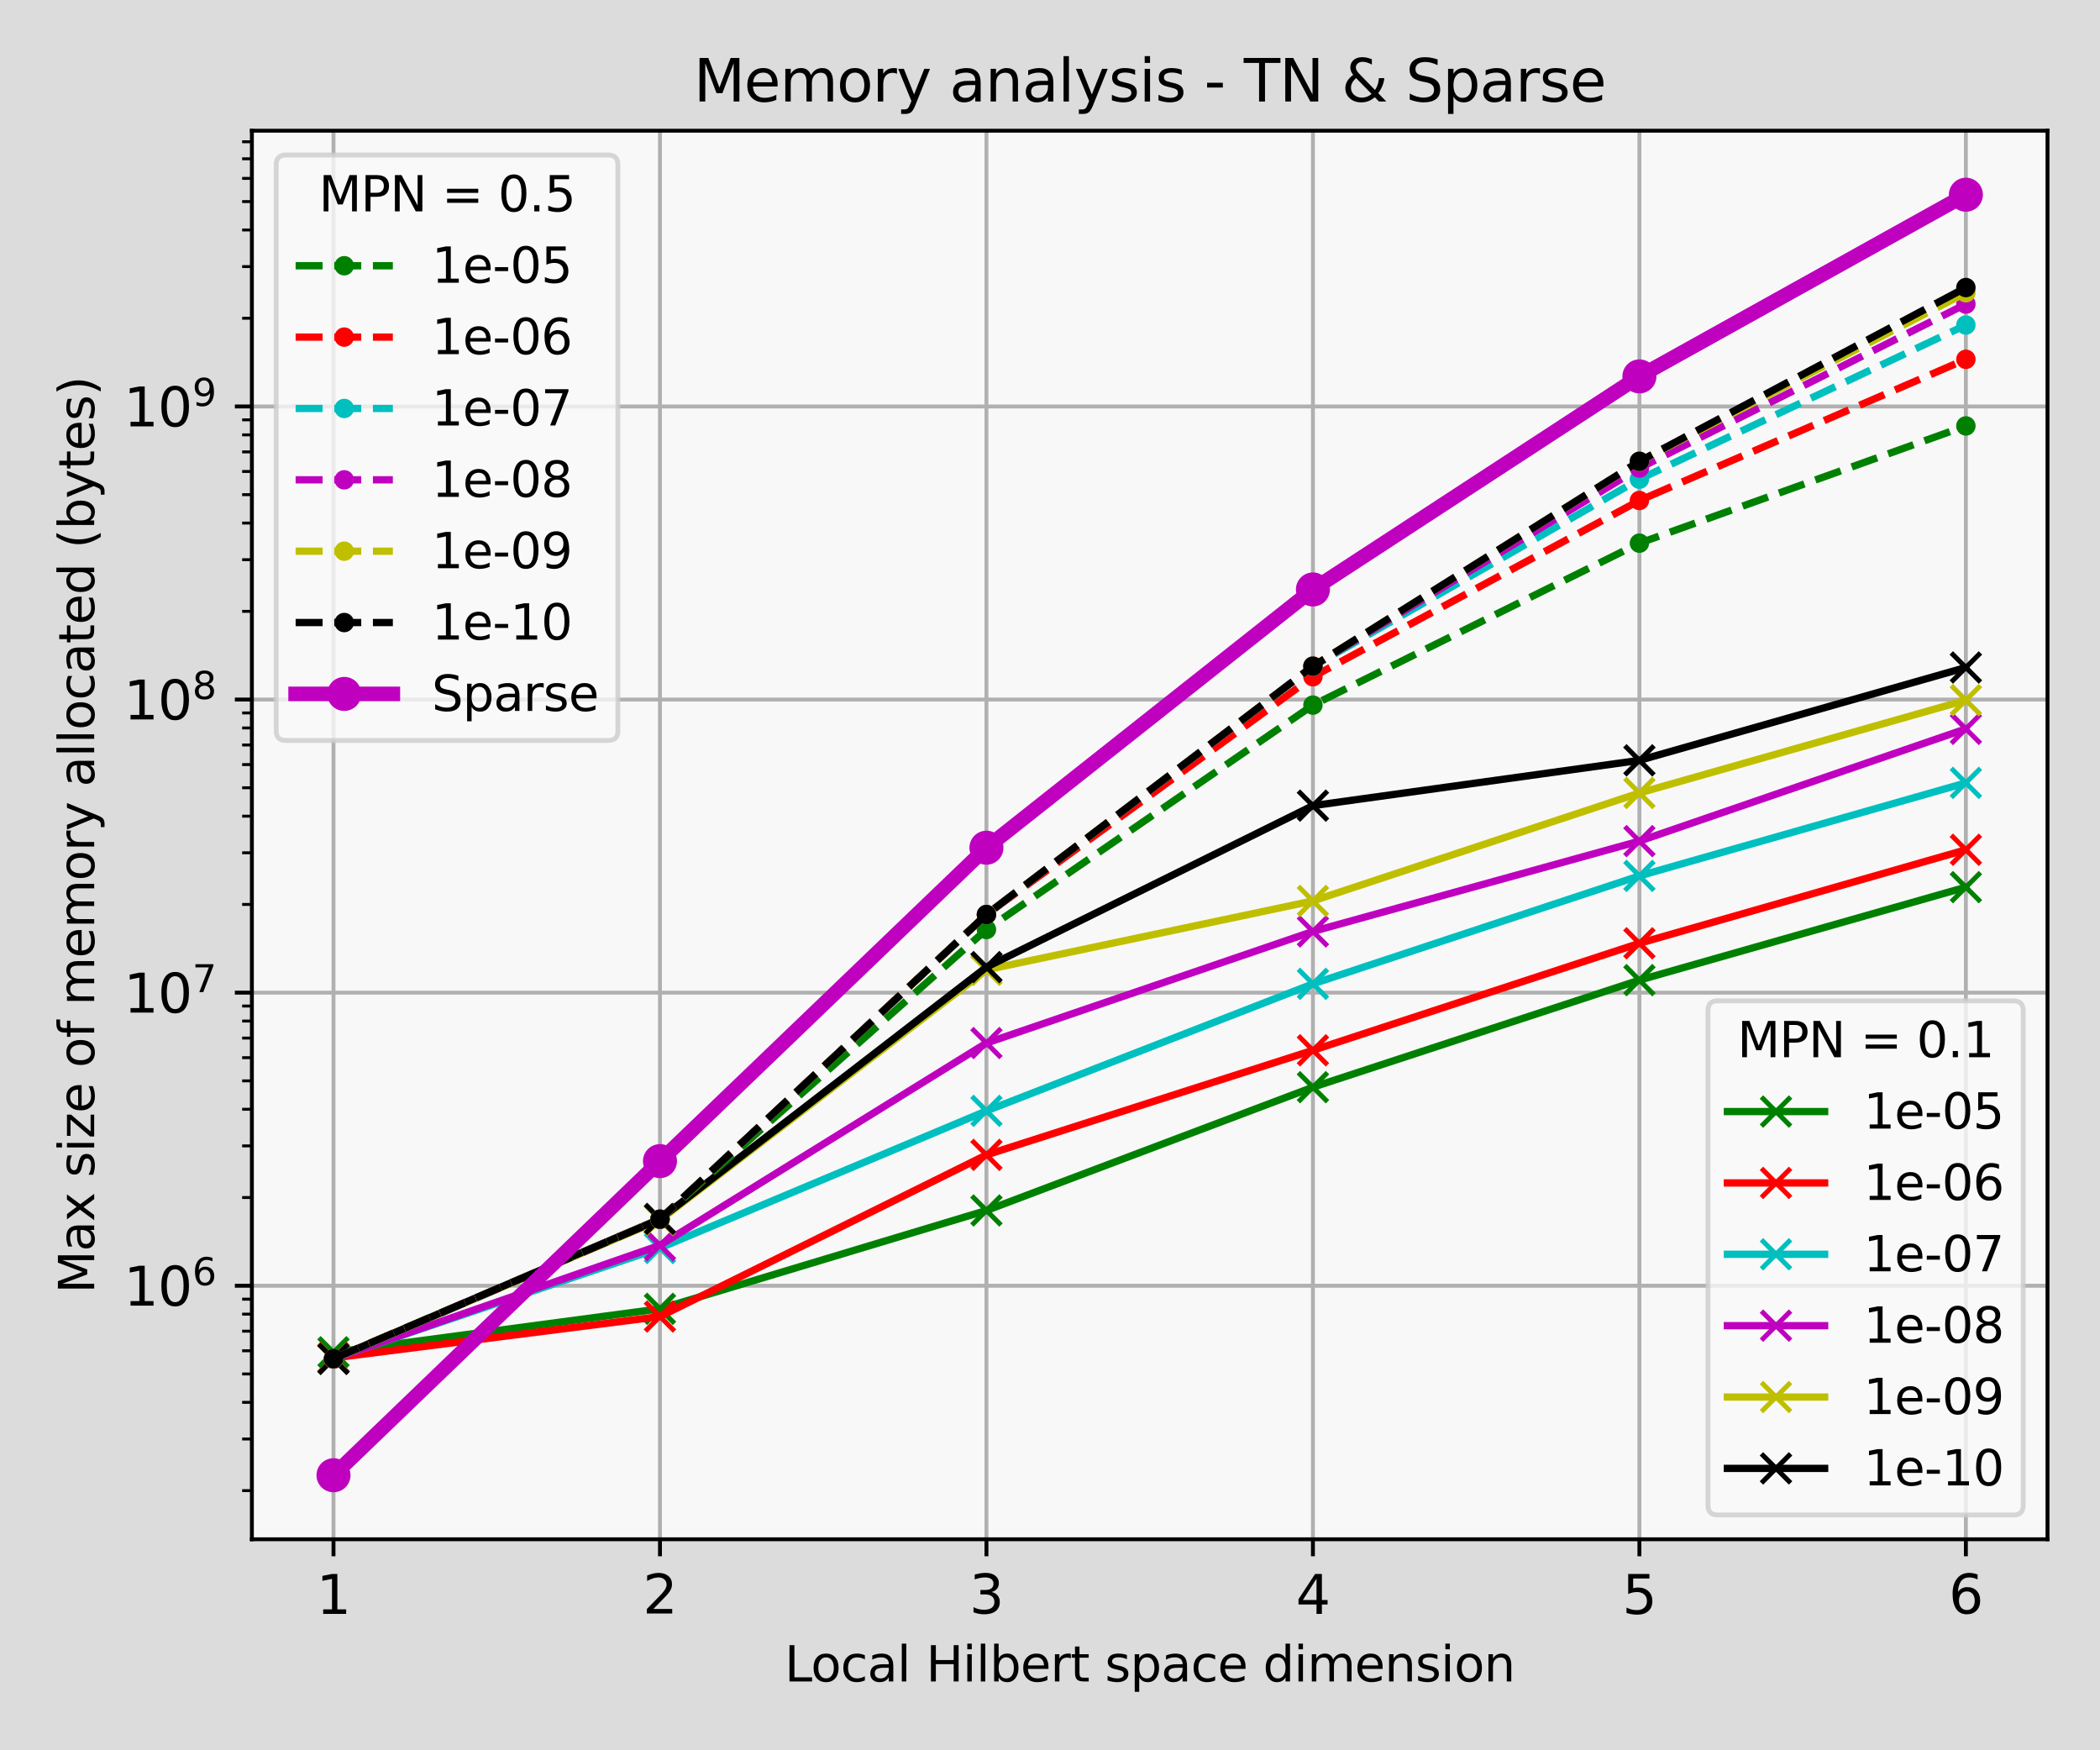 <?xml version="1.0" encoding="utf-8" standalone="no"?>
<!DOCTYPE svg PUBLIC "-//W3C//DTD SVG 1.1//EN"
  "http://www.w3.org/Graphics/SVG/1.1/DTD/svg11.dtd">
<svg xmlns:xlink="http://www.w3.org/1999/xlink" width="432pt" height="360pt" viewBox="0 0 432 360" xmlns="http://www.w3.org/2000/svg" version="1.1">
 <defs>
  <style type="text/css">*{stroke-linejoin: round; stroke-linecap: butt}</style>
 </defs>
 <g id="figure_1">
  <g id="patch_1">
   <path d="M 0 360 
L 432 360 
L 432 0 
L 0 0 
z
" style="fill: #dcdcdc"/>
  </g>
  <g id="axes_1">
   <g id="patch_2">
    <path d="M 51.815 316.6 
L 421.2 316.6 
L 421.2 26.88 
L 51.815 26.88 
z
" style="fill: #f8f8f8"/>
   </g>
   <g id="matplotlib.axis_1">
    <g id="xtick_1">
     <g id="line2d_1">
      <path d="M 68.605 316.6 
L 68.605 26.88 
" clip-path="url(#pe5142c5f0f)" style="fill: none; stroke: #b0b0b0; stroke-width: 0.8; stroke-linecap: square"/>
     </g>
     <g id="line2d_2">
      <defs>
       <path id="md04a759ec6" d="M 0 0 
L 0 3.5 
" style="stroke: #000000; stroke-width: 0.8"/>
      </defs>
      <g>
       <use xlink:href="#md04a759ec6" x="68.605" y="316.6" style="stroke: #000000; stroke-width: 0.8"/>
      </g>
     </g>
     <g id="text_1">
      <!-- $\mathdefault{1}$ -->
      <g transform="translate(65.085 331.958) scale(0.11 -0.11)">
       <defs>
        <path id="DejaVuSans-31" d="M 794 531 
L 1825 531 
L 1825 4091 
L 703 3866 
L 703 4441 
L 1819 4666 
L 2450 4666 
L 2450 531 
L 3481 531 
L 3481 0 
L 794 0 
L 794 531 
z
" transform="scale(0.016)"/>
       </defs>
       <use xlink:href="#DejaVuSans-31" transform="translate(0 0.094)"/>
      </g>
     </g>
    </g>
    <g id="xtick_2">
     <g id="line2d_3">
      <path d="M 135.766 316.6 
L 135.766 26.88 
" clip-path="url(#pe5142c5f0f)" style="fill: none; stroke: #b0b0b0; stroke-width: 0.8; stroke-linecap: square"/>
     </g>
     <g id="line2d_4">
      <g>
       <use xlink:href="#md04a759ec6" x="135.766" y="316.6" style="stroke: #000000; stroke-width: 0.8"/>
      </g>
     </g>
     <g id="text_2">
      <!-- $\mathdefault{2}$ -->
      <g transform="translate(132.246 331.958) scale(0.11 -0.11)">
       <defs>
        <path id="DejaVuSans-32" d="M 1228 531 
L 3431 531 
L 3431 0 
L 469 0 
L 469 531 
Q 828 903 1448 1529 
Q 2069 2156 2228 2338 
Q 2531 2678 2651 2914 
Q 2772 3150 2772 3378 
Q 2772 3750 2511 3984 
Q 2250 4219 1831 4219 
Q 1534 4219 1204 4116 
Q 875 4013 500 3803 
L 500 4441 
Q 881 4594 1212 4672 
Q 1544 4750 1819 4750 
Q 2544 4750 2975 4387 
Q 3406 4025 3406 3419 
Q 3406 3131 3298 2873 
Q 3191 2616 2906 2266 
Q 2828 2175 2409 1742 
Q 1991 1309 1228 531 
z
" transform="scale(0.016)"/>
       </defs>
       <use xlink:href="#DejaVuSans-32" transform="translate(0 0.781)"/>
      </g>
     </g>
    </g>
    <g id="xtick_3">
     <g id="line2d_5">
      <path d="M 202.927 316.6 
L 202.927 26.88 
" clip-path="url(#pe5142c5f0f)" style="fill: none; stroke: #b0b0b0; stroke-width: 0.8; stroke-linecap: square"/>
     </g>
     <g id="line2d_6">
      <g>
       <use xlink:href="#md04a759ec6" x="202.927" y="316.6" style="stroke: #000000; stroke-width: 0.8"/>
      </g>
     </g>
     <g id="text_3">
      <!-- $\mathdefault{3}$ -->
      <g transform="translate(199.407 331.958) scale(0.11 -0.11)">
       <defs>
        <path id="DejaVuSans-33" d="M 2597 2516 
Q 3050 2419 3304 2112 
Q 3559 1806 3559 1356 
Q 3559 666 3084 287 
Q 2609 -91 1734 -91 
Q 1441 -91 1130 -33 
Q 819 25 488 141 
L 488 750 
Q 750 597 1062 519 
Q 1375 441 1716 441 
Q 2309 441 2620 675 
Q 2931 909 2931 1356 
Q 2931 1769 2642 2001 
Q 2353 2234 1838 2234 
L 1294 2234 
L 1294 2753 
L 1863 2753 
Q 2328 2753 2575 2939 
Q 2822 3125 2822 3475 
Q 2822 3834 2567 4026 
Q 2313 4219 1838 4219 
Q 1578 4219 1281 4162 
Q 984 4106 628 3988 
L 628 4550 
Q 988 4650 1302 4700 
Q 1616 4750 1894 4750 
Q 2613 4750 3031 4423 
Q 3450 4097 3450 3541 
Q 3450 3153 3228 2886 
Q 3006 2619 2597 2516 
z
" transform="scale(0.016)"/>
       </defs>
       <use xlink:href="#DejaVuSans-33" transform="translate(0 0.781)"/>
      </g>
     </g>
    </g>
    <g id="xtick_4">
     <g id="line2d_7">
      <path d="M 270.088 316.6 
L 270.088 26.88 
" clip-path="url(#pe5142c5f0f)" style="fill: none; stroke: #b0b0b0; stroke-width: 0.8; stroke-linecap: square"/>
     </g>
     <g id="line2d_8">
      <g>
       <use xlink:href="#md04a759ec6" x="270.088" y="316.6" style="stroke: #000000; stroke-width: 0.8"/>
      </g>
     </g>
     <g id="text_4">
      <!-- $\mathdefault{4}$ -->
      <g transform="translate(266.568 331.958) scale(0.11 -0.11)">
       <defs>
        <path id="DejaVuSans-34" d="M 2419 4116 
L 825 1625 
L 2419 1625 
L 2419 4116 
z
M 2253 4666 
L 3047 4666 
L 3047 1625 
L 3713 1625 
L 3713 1100 
L 3047 1100 
L 3047 0 
L 2419 0 
L 2419 1100 
L 313 1100 
L 313 1709 
L 2253 4666 
z
" transform="scale(0.016)"/>
       </defs>
       <use xlink:href="#DejaVuSans-34" transform="translate(0 0.094)"/>
      </g>
     </g>
    </g>
    <g id="xtick_5">
     <g id="line2d_9">
      <path d="M 337.249 316.6 
L 337.249 26.88 
" clip-path="url(#pe5142c5f0f)" style="fill: none; stroke: #b0b0b0; stroke-width: 0.8; stroke-linecap: square"/>
     </g>
     <g id="line2d_10">
      <g>
       <use xlink:href="#md04a759ec6" x="337.249" y="316.6" style="stroke: #000000; stroke-width: 0.8"/>
      </g>
     </g>
     <g id="text_5">
      <!-- $\mathdefault{5}$ -->
      <g transform="translate(333.729 331.958) scale(0.11 -0.11)">
       <defs>
        <path id="DejaVuSans-35" d="M 691 4666 
L 3169 4666 
L 3169 4134 
L 1269 4134 
L 1269 2991 
Q 1406 3038 1543 3061 
Q 1681 3084 1819 3084 
Q 2600 3084 3056 2656 
Q 3513 2228 3513 1497 
Q 3513 744 3044 326 
Q 2575 -91 1722 -91 
Q 1428 -91 1123 -41 
Q 819 9 494 109 
L 494 744 
Q 775 591 1075 516 
Q 1375 441 1709 441 
Q 2250 441 2565 725 
Q 2881 1009 2881 1497 
Q 2881 1984 2565 2268 
Q 2250 2553 1709 2553 
Q 1456 2553 1204 2497 
Q 953 2441 691 2322 
L 691 4666 
z
" transform="scale(0.016)"/>
       </defs>
       <use xlink:href="#DejaVuSans-35" transform="translate(0 0.094)"/>
      </g>
     </g>
    </g>
    <g id="xtick_6">
     <g id="line2d_11">
      <path d="M 404.41 316.6 
L 404.41 26.88 
" clip-path="url(#pe5142c5f0f)" style="fill: none; stroke: #b0b0b0; stroke-width: 0.8; stroke-linecap: square"/>
     </g>
     <g id="line2d_12">
      <g>
       <use xlink:href="#md04a759ec6" x="404.41" y="316.6" style="stroke: #000000; stroke-width: 0.8"/>
      </g>
     </g>
     <g id="text_6">
      <!-- $\mathdefault{6}$ -->
      <g transform="translate(400.89 331.958) scale(0.11 -0.11)">
       <defs>
        <path id="DejaVuSans-36" d="M 2113 2584 
Q 1688 2584 1439 2293 
Q 1191 2003 1191 1497 
Q 1191 994 1439 701 
Q 1688 409 2113 409 
Q 2538 409 2786 701 
Q 3034 994 3034 1497 
Q 3034 2003 2786 2293 
Q 2538 2584 2113 2584 
z
M 3366 4563 
L 3366 3988 
Q 3128 4100 2886 4159 
Q 2644 4219 2406 4219 
Q 1781 4219 1451 3797 
Q 1122 3375 1075 2522 
Q 1259 2794 1537 2939 
Q 1816 3084 2150 3084 
Q 2853 3084 3261 2657 
Q 3669 2231 3669 1497 
Q 3669 778 3244 343 
Q 2819 -91 2113 -91 
Q 1303 -91 875 529 
Q 447 1150 447 2328 
Q 447 3434 972 4092 
Q 1497 4750 2381 4750 
Q 2619 4750 2861 4703 
Q 3103 4656 3366 4563 
z
" transform="scale(0.016)"/>
       </defs>
       <use xlink:href="#DejaVuSans-36" transform="translate(0 0.781)"/>
      </g>
     </g>
    </g>
    <g id="text_7">
     <!-- Local Hilbert space dimension -->
     <g transform="translate(161.406 345.844) scale(0.1 -0.1)">
      <defs>
       <path id="DejaVuSans-4c" d="M 628 4666 
L 1259 4666 
L 1259 531 
L 3531 531 
L 3531 0 
L 628 0 
L 628 4666 
z
" transform="scale(0.016)"/>
       <path id="DejaVuSans-6f" d="M 1959 3097 
Q 1497 3097 1228 2736 
Q 959 2375 959 1747 
Q 959 1119 1226 758 
Q 1494 397 1959 397 
Q 2419 397 2687 759 
Q 2956 1122 2956 1747 
Q 2956 2369 2687 2733 
Q 2419 3097 1959 3097 
z
M 1959 3584 
Q 2709 3584 3137 3096 
Q 3566 2609 3566 1747 
Q 3566 888 3137 398 
Q 2709 -91 1959 -91 
Q 1206 -91 779 398 
Q 353 888 353 1747 
Q 353 2609 779 3096 
Q 1206 3584 1959 3584 
z
" transform="scale(0.016)"/>
       <path id="DejaVuSans-63" d="M 3122 3366 
L 3122 2828 
Q 2878 2963 2633 3030 
Q 2388 3097 2138 3097 
Q 1578 3097 1268 2742 
Q 959 2388 959 1747 
Q 959 1106 1268 751 
Q 1578 397 2138 397 
Q 2388 397 2633 464 
Q 2878 531 3122 666 
L 3122 134 
Q 2881 22 2623 -34 
Q 2366 -91 2075 -91 
Q 1284 -91 818 406 
Q 353 903 353 1747 
Q 353 2603 823 3093 
Q 1294 3584 2113 3584 
Q 2378 3584 2631 3529 
Q 2884 3475 3122 3366 
z
" transform="scale(0.016)"/>
       <path id="DejaVuSans-61" d="M 2194 1759 
Q 1497 1759 1228 1600 
Q 959 1441 959 1056 
Q 959 750 1161 570 
Q 1363 391 1709 391 
Q 2188 391 2477 730 
Q 2766 1069 2766 1631 
L 2766 1759 
L 2194 1759 
z
M 3341 1997 
L 3341 0 
L 2766 0 
L 2766 531 
Q 2569 213 2275 61 
Q 1981 -91 1556 -91 
Q 1019 -91 701 211 
Q 384 513 384 1019 
Q 384 1609 779 1909 
Q 1175 2209 1959 2209 
L 2766 2209 
L 2766 2266 
Q 2766 2663 2505 2880 
Q 2244 3097 1772 3097 
Q 1472 3097 1187 3025 
Q 903 2953 641 2809 
L 641 3341 
Q 956 3463 1253 3523 
Q 1550 3584 1831 3584 
Q 2591 3584 2966 3190 
Q 3341 2797 3341 1997 
z
" transform="scale(0.016)"/>
       <path id="DejaVuSans-6c" d="M 603 4863 
L 1178 4863 
L 1178 0 
L 603 0 
L 603 4863 
z
" transform="scale(0.016)"/>
       <path id="DejaVuSans-20" transform="scale(0.016)"/>
       <path id="DejaVuSans-48" d="M 628 4666 
L 1259 4666 
L 1259 2753 
L 3553 2753 
L 3553 4666 
L 4184 4666 
L 4184 0 
L 3553 0 
L 3553 2222 
L 1259 2222 
L 1259 0 
L 628 0 
L 628 4666 
z
" transform="scale(0.016)"/>
       <path id="DejaVuSans-69" d="M 603 3500 
L 1178 3500 
L 1178 0 
L 603 0 
L 603 3500 
z
M 603 4863 
L 1178 4863 
L 1178 4134 
L 603 4134 
L 603 4863 
z
" transform="scale(0.016)"/>
       <path id="DejaVuSans-62" d="M 3116 1747 
Q 3116 2381 2855 2742 
Q 2594 3103 2138 3103 
Q 1681 3103 1420 2742 
Q 1159 2381 1159 1747 
Q 1159 1113 1420 752 
Q 1681 391 2138 391 
Q 2594 391 2855 752 
Q 3116 1113 3116 1747 
z
M 1159 2969 
Q 1341 3281 1617 3432 
Q 1894 3584 2278 3584 
Q 2916 3584 3314 3078 
Q 3713 2572 3713 1747 
Q 3713 922 3314 415 
Q 2916 -91 2278 -91 
Q 1894 -91 1617 61 
Q 1341 213 1159 525 
L 1159 0 
L 581 0 
L 581 4863 
L 1159 4863 
L 1159 2969 
z
" transform="scale(0.016)"/>
       <path id="DejaVuSans-65" d="M 3597 1894 
L 3597 1613 
L 953 1613 
Q 991 1019 1311 708 
Q 1631 397 2203 397 
Q 2534 397 2845 478 
Q 3156 559 3463 722 
L 3463 178 
Q 3153 47 2828 -22 
Q 2503 -91 2169 -91 
Q 1331 -91 842 396 
Q 353 884 353 1716 
Q 353 2575 817 3079 
Q 1281 3584 2069 3584 
Q 2775 3584 3186 3129 
Q 3597 2675 3597 1894 
z
M 3022 2063 
Q 3016 2534 2758 2815 
Q 2500 3097 2075 3097 
Q 1594 3097 1305 2825 
Q 1016 2553 972 2059 
L 3022 2063 
z
" transform="scale(0.016)"/>
       <path id="DejaVuSans-72" d="M 2631 2963 
Q 2534 3019 2420 3045 
Q 2306 3072 2169 3072 
Q 1681 3072 1420 2755 
Q 1159 2438 1159 1844 
L 1159 0 
L 581 0 
L 581 3500 
L 1159 3500 
L 1159 2956 
Q 1341 3275 1631 3429 
Q 1922 3584 2338 3584 
Q 2397 3584 2469 3576 
Q 2541 3569 2628 3553 
L 2631 2963 
z
" transform="scale(0.016)"/>
       <path id="DejaVuSans-74" d="M 1172 4494 
L 1172 3500 
L 2356 3500 
L 2356 3053 
L 1172 3053 
L 1172 1153 
Q 1172 725 1289 603 
Q 1406 481 1766 481 
L 2356 481 
L 2356 0 
L 1766 0 
Q 1100 0 847 248 
Q 594 497 594 1153 
L 594 3053 
L 172 3053 
L 172 3500 
L 594 3500 
L 594 4494 
L 1172 4494 
z
" transform="scale(0.016)"/>
       <path id="DejaVuSans-73" d="M 2834 3397 
L 2834 2853 
Q 2591 2978 2328 3040 
Q 2066 3103 1784 3103 
Q 1356 3103 1142 2972 
Q 928 2841 928 2578 
Q 928 2378 1081 2264 
Q 1234 2150 1697 2047 
L 1894 2003 
Q 2506 1872 2764 1633 
Q 3022 1394 3022 966 
Q 3022 478 2636 193 
Q 2250 -91 1575 -91 
Q 1294 -91 989 -36 
Q 684 19 347 128 
L 347 722 
Q 666 556 975 473 
Q 1284 391 1588 391 
Q 1994 391 2212 530 
Q 2431 669 2431 922 
Q 2431 1156 2273 1281 
Q 2116 1406 1581 1522 
L 1381 1569 
Q 847 1681 609 1914 
Q 372 2147 372 2553 
Q 372 3047 722 3315 
Q 1072 3584 1716 3584 
Q 2034 3584 2315 3537 
Q 2597 3491 2834 3397 
z
" transform="scale(0.016)"/>
       <path id="DejaVuSans-70" d="M 1159 525 
L 1159 -1331 
L 581 -1331 
L 581 3500 
L 1159 3500 
L 1159 2969 
Q 1341 3281 1617 3432 
Q 1894 3584 2278 3584 
Q 2916 3584 3314 3078 
Q 3713 2572 3713 1747 
Q 3713 922 3314 415 
Q 2916 -91 2278 -91 
Q 1894 -91 1617 61 
Q 1341 213 1159 525 
z
M 3116 1747 
Q 3116 2381 2855 2742 
Q 2594 3103 2138 3103 
Q 1681 3103 1420 2742 
Q 1159 2381 1159 1747 
Q 1159 1113 1420 752 
Q 1681 391 2138 391 
Q 2594 391 2855 752 
Q 3116 1113 3116 1747 
z
" transform="scale(0.016)"/>
       <path id="DejaVuSans-64" d="M 2906 2969 
L 2906 4863 
L 3481 4863 
L 3481 0 
L 2906 0 
L 2906 525 
Q 2725 213 2448 61 
Q 2172 -91 1784 -91 
Q 1150 -91 751 415 
Q 353 922 353 1747 
Q 353 2572 751 3078 
Q 1150 3584 1784 3584 
Q 2172 3584 2448 3432 
Q 2725 3281 2906 2969 
z
M 947 1747 
Q 947 1113 1208 752 
Q 1469 391 1925 391 
Q 2381 391 2643 752 
Q 2906 1113 2906 1747 
Q 2906 2381 2643 2742 
Q 2381 3103 1925 3103 
Q 1469 3103 1208 2742 
Q 947 2381 947 1747 
z
" transform="scale(0.016)"/>
       <path id="DejaVuSans-6d" d="M 3328 2828 
Q 3544 3216 3844 3400 
Q 4144 3584 4550 3584 
Q 5097 3584 5394 3201 
Q 5691 2819 5691 2113 
L 5691 0 
L 5113 0 
L 5113 2094 
Q 5113 2597 4934 2840 
Q 4756 3084 4391 3084 
Q 3944 3084 3684 2787 
Q 3425 2491 3425 1978 
L 3425 0 
L 2847 0 
L 2847 2094 
Q 2847 2600 2669 2842 
Q 2491 3084 2119 3084 
Q 1678 3084 1418 2786 
Q 1159 2488 1159 1978 
L 1159 0 
L 581 0 
L 581 3500 
L 1159 3500 
L 1159 2956 
Q 1356 3278 1631 3431 
Q 1906 3584 2284 3584 
Q 2666 3584 2933 3390 
Q 3200 3197 3328 2828 
z
" transform="scale(0.016)"/>
       <path id="DejaVuSans-6e" d="M 3513 2113 
L 3513 0 
L 2938 0 
L 2938 2094 
Q 2938 2591 2744 2837 
Q 2550 3084 2163 3084 
Q 1697 3084 1428 2787 
Q 1159 2491 1159 1978 
L 1159 0 
L 581 0 
L 581 3500 
L 1159 3500 
L 1159 2956 
Q 1366 3272 1645 3428 
Q 1925 3584 2291 3584 
Q 2894 3584 3203 3211 
Q 3513 2838 3513 2113 
z
" transform="scale(0.016)"/>
      </defs>
      <use xlink:href="#DejaVuSans-4c"/>
      <use xlink:href="#DejaVuSans-6f" x="53.963"/>
      <use xlink:href="#DejaVuSans-63" x="115.145"/>
      <use xlink:href="#DejaVuSans-61" x="170.125"/>
      <use xlink:href="#DejaVuSans-6c" x="231.404"/>
      <use xlink:href="#DejaVuSans-20" x="259.188"/>
      <use xlink:href="#DejaVuSans-48" x="290.975"/>
      <use xlink:href="#DejaVuSans-69" x="366.17"/>
      <use xlink:href="#DejaVuSans-6c" x="393.953"/>
      <use xlink:href="#DejaVuSans-62" x="421.736"/>
      <use xlink:href="#DejaVuSans-65" x="485.213"/>
      <use xlink:href="#DejaVuSans-72" x="546.736"/>
      <use xlink:href="#DejaVuSans-74" x="587.85"/>
      <use xlink:href="#DejaVuSans-20" x="627.059"/>
      <use xlink:href="#DejaVuSans-73" x="658.846"/>
      <use xlink:href="#DejaVuSans-70" x="710.945"/>
      <use xlink:href="#DejaVuSans-61" x="774.422"/>
      <use xlink:href="#DejaVuSans-63" x="835.701"/>
      <use xlink:href="#DejaVuSans-65" x="890.682"/>
      <use xlink:href="#DejaVuSans-20" x="952.205"/>
      <use xlink:href="#DejaVuSans-64" x="983.992"/>
      <use xlink:href="#DejaVuSans-69" x="1047.469"/>
      <use xlink:href="#DejaVuSans-6d" x="1075.252"/>
      <use xlink:href="#DejaVuSans-65" x="1172.664"/>
      <use xlink:href="#DejaVuSans-6e" x="1234.188"/>
      <use xlink:href="#DejaVuSans-73" x="1297.566"/>
      <use xlink:href="#DejaVuSans-69" x="1349.666"/>
      <use xlink:href="#DejaVuSans-6f" x="1377.449"/>
      <use xlink:href="#DejaVuSans-6e" x="1438.631"/>
     </g>
    </g>
   </g>
   <g id="matplotlib.axis_2">
    <g id="ytick_1">
     <g id="line2d_13">
      <path d="M 51.815 264.453 
L 421.2 264.453 
" clip-path="url(#pe5142c5f0f)" style="fill: none; stroke: #b0b0b0; stroke-width: 0.8; stroke-linecap: square"/>
     </g>
     <g id="line2d_14">
      <defs>
       <path id="m6309aa0a9a" d="M 0 0 
L -3.5 0 
" style="stroke: #000000; stroke-width: 0.8"/>
      </defs>
      <g>
       <use xlink:href="#m6309aa0a9a" x="51.815" y="264.453" style="stroke: #000000; stroke-width: 0.8"/>
      </g>
     </g>
     <g id="text_8">
      <!-- $\mathdefault{10^{6}}$ -->
      <g transform="translate(25.455 268.632) scale(0.11 -0.11)">
       <defs>
        <path id="DejaVuSans-30" d="M 2034 4250 
Q 1547 4250 1301 3770 
Q 1056 3291 1056 2328 
Q 1056 1369 1301 889 
Q 1547 409 2034 409 
Q 2525 409 2770 889 
Q 3016 1369 3016 2328 
Q 3016 3291 2770 3770 
Q 2525 4250 2034 4250 
z
M 2034 4750 
Q 2819 4750 3233 4129 
Q 3647 3509 3647 2328 
Q 3647 1150 3233 529 
Q 2819 -91 2034 -91 
Q 1250 -91 836 529 
Q 422 1150 422 2328 
Q 422 3509 836 4129 
Q 1250 4750 2034 4750 
z
" transform="scale(0.016)"/>
       </defs>
       <use xlink:href="#DejaVuSans-31" transform="translate(0 0.766)"/>
       <use xlink:href="#DejaVuSans-30" transform="translate(63.623 0.766)"/>
       <use xlink:href="#DejaVuSans-36" transform="translate(128.203 39.047) scale(0.7)"/>
      </g>
     </g>
    </g>
    <g id="ytick_2">
     <g id="line2d_15">
      <path d="M 51.815 204.169 
L 421.2 204.169 
" clip-path="url(#pe5142c5f0f)" style="fill: none; stroke: #b0b0b0; stroke-width: 0.8; stroke-linecap: square"/>
     </g>
     <g id="line2d_16">
      <g>
       <use xlink:href="#m6309aa0a9a" x="51.815" y="204.169" style="stroke: #000000; stroke-width: 0.8"/>
      </g>
     </g>
     <g id="text_9">
      <!-- $\mathdefault{10^{7}}$ -->
      <g transform="translate(25.455 208.348) scale(0.11 -0.11)">
       <defs>
        <path id="DejaVuSans-37" d="M 525 4666 
L 3525 4666 
L 3525 4397 
L 1831 0 
L 1172 0 
L 2766 4134 
L 525 4134 
L 525 4666 
z
" transform="scale(0.016)"/>
       </defs>
       <use xlink:href="#DejaVuSans-31" transform="translate(0 0.684)"/>
       <use xlink:href="#DejaVuSans-30" transform="translate(63.623 0.684)"/>
       <use xlink:href="#DejaVuSans-37" transform="translate(128.203 38.966) scale(0.7)"/>
      </g>
     </g>
    </g>
    <g id="ytick_3">
     <g id="line2d_17">
      <path d="M 51.815 143.885 
L 421.2 143.885 
" clip-path="url(#pe5142c5f0f)" style="fill: none; stroke: #b0b0b0; stroke-width: 0.8; stroke-linecap: square"/>
     </g>
     <g id="line2d_18">
      <g>
       <use xlink:href="#m6309aa0a9a" x="51.815" y="143.885" style="stroke: #000000; stroke-width: 0.8"/>
      </g>
     </g>
     <g id="text_10">
      <!-- $\mathdefault{10^{8}}$ -->
      <g transform="translate(25.455 148.064) scale(0.11 -0.11)">
       <defs>
        <path id="DejaVuSans-38" d="M 2034 2216 
Q 1584 2216 1326 1975 
Q 1069 1734 1069 1313 
Q 1069 891 1326 650 
Q 1584 409 2034 409 
Q 2484 409 2743 651 
Q 3003 894 3003 1313 
Q 3003 1734 2745 1975 
Q 2488 2216 2034 2216 
z
M 1403 2484 
Q 997 2584 770 2862 
Q 544 3141 544 3541 
Q 544 4100 942 4425 
Q 1341 4750 2034 4750 
Q 2731 4750 3128 4425 
Q 3525 4100 3525 3541 
Q 3525 3141 3298 2862 
Q 3072 2584 2669 2484 
Q 3125 2378 3379 2068 
Q 3634 1759 3634 1313 
Q 3634 634 3220 271 
Q 2806 -91 2034 -91 
Q 1263 -91 848 271 
Q 434 634 434 1313 
Q 434 1759 690 2068 
Q 947 2378 1403 2484 
z
M 1172 3481 
Q 1172 3119 1398 2916 
Q 1625 2713 2034 2713 
Q 2441 2713 2670 2916 
Q 2900 3119 2900 3481 
Q 2900 3844 2670 4047 
Q 2441 4250 2034 4250 
Q 1625 4250 1398 4047 
Q 1172 3844 1172 3481 
z
" transform="scale(0.016)"/>
       </defs>
       <use xlink:href="#DejaVuSans-31" transform="translate(0 0.766)"/>
       <use xlink:href="#DejaVuSans-30" transform="translate(63.623 0.766)"/>
       <use xlink:href="#DejaVuSans-38" transform="translate(128.203 39.047) scale(0.7)"/>
      </g>
     </g>
    </g>
    <g id="ytick_4">
     <g id="line2d_19">
      <path d="M 51.815 83.6 
L 421.2 83.6 
" clip-path="url(#pe5142c5f0f)" style="fill: none; stroke: #b0b0b0; stroke-width: 0.8; stroke-linecap: square"/>
     </g>
     <g id="line2d_20">
      <g>
       <use xlink:href="#m6309aa0a9a" x="51.815" y="83.6" style="stroke: #000000; stroke-width: 0.8"/>
      </g>
     </g>
     <g id="text_11">
      <!-- $\mathdefault{10^{9}}$ -->
      <g transform="translate(25.455 87.78) scale(0.11 -0.11)">
       <defs>
        <path id="DejaVuSans-39" d="M 703 97 
L 703 672 
Q 941 559 1184 500 
Q 1428 441 1663 441 
Q 2288 441 2617 861 
Q 2947 1281 2994 2138 
Q 2813 1869 2534 1725 
Q 2256 1581 1919 1581 
Q 1219 1581 811 2004 
Q 403 2428 403 3163 
Q 403 3881 828 4315 
Q 1253 4750 1959 4750 
Q 2769 4750 3195 4129 
Q 3622 3509 3622 2328 
Q 3622 1225 3098 567 
Q 2575 -91 1691 -91 
Q 1453 -91 1209 -44 
Q 966 3 703 97 
z
M 1959 2075 
Q 2384 2075 2632 2365 
Q 2881 2656 2881 3163 
Q 2881 3666 2632 3958 
Q 2384 4250 1959 4250 
Q 1534 4250 1286 3958 
Q 1038 3666 1038 3163 
Q 1038 2656 1286 2365 
Q 1534 2075 1959 2075 
z
" transform="scale(0.016)"/>
       </defs>
       <use xlink:href="#DejaVuSans-31" transform="translate(0 0.766)"/>
       <use xlink:href="#DejaVuSans-30" transform="translate(63.623 0.766)"/>
       <use xlink:href="#DejaVuSans-39" transform="translate(128.203 39.047) scale(0.7)"/>
      </g>
     </g>
    </g>
    <g id="ytick_5">
     <g id="line2d_21">
      <defs>
       <path id="m78b14e3463" d="M 0 0 
L -2 0 
" style="stroke: #000000; stroke-width: 0.6"/>
      </defs>
      <g>
       <use xlink:href="#m78b14e3463" x="51.815" y="306.59" style="stroke: #000000; stroke-width: 0.6"/>
      </g>
     </g>
    </g>
    <g id="ytick_6">
     <g id="line2d_22">
      <g>
       <use xlink:href="#m78b14e3463" x="51.815" y="295.975" style="stroke: #000000; stroke-width: 0.6"/>
      </g>
     </g>
    </g>
    <g id="ytick_7">
     <g id="line2d_23">
      <g>
       <use xlink:href="#m78b14e3463" x="51.815" y="288.443" style="stroke: #000000; stroke-width: 0.6"/>
      </g>
     </g>
    </g>
    <g id="ytick_8">
     <g id="line2d_24">
      <g>
       <use xlink:href="#m78b14e3463" x="51.815" y="282.601" style="stroke: #000000; stroke-width: 0.6"/>
      </g>
     </g>
    </g>
    <g id="ytick_9">
     <g id="line2d_25">
      <g>
       <use xlink:href="#m78b14e3463" x="51.815" y="277.827" style="stroke: #000000; stroke-width: 0.6"/>
      </g>
     </g>
    </g>
    <g id="ytick_10">
     <g id="line2d_26">
      <g>
       <use xlink:href="#m78b14e3463" x="51.815" y="273.791" style="stroke: #000000; stroke-width: 0.6"/>
      </g>
     </g>
    </g>
    <g id="ytick_11">
     <g id="line2d_27">
      <g>
       <use xlink:href="#m78b14e3463" x="51.815" y="270.295" style="stroke: #000000; stroke-width: 0.6"/>
      </g>
     </g>
    </g>
    <g id="ytick_12">
     <g id="line2d_28">
      <g>
       <use xlink:href="#m78b14e3463" x="51.815" y="267.212" style="stroke: #000000; stroke-width: 0.6"/>
      </g>
     </g>
    </g>
    <g id="ytick_13">
     <g id="line2d_29">
      <g>
       <use xlink:href="#m78b14e3463" x="51.815" y="246.306" style="stroke: #000000; stroke-width: 0.6"/>
      </g>
     </g>
    </g>
    <g id="ytick_14">
     <g id="line2d_30">
      <g>
       <use xlink:href="#m78b14e3463" x="51.815" y="235.69" style="stroke: #000000; stroke-width: 0.6"/>
      </g>
     </g>
    </g>
    <g id="ytick_15">
     <g id="line2d_31">
      <g>
       <use xlink:href="#m78b14e3463" x="51.815" y="228.158" style="stroke: #000000; stroke-width: 0.6"/>
      </g>
     </g>
    </g>
    <g id="ytick_16">
     <g id="line2d_32">
      <g>
       <use xlink:href="#m78b14e3463" x="51.815" y="222.316" style="stroke: #000000; stroke-width: 0.6"/>
      </g>
     </g>
    </g>
    <g id="ytick_17">
     <g id="line2d_33">
      <g>
       <use xlink:href="#m78b14e3463" x="51.815" y="217.543" style="stroke: #000000; stroke-width: 0.6"/>
      </g>
     </g>
    </g>
    <g id="ytick_18">
     <g id="line2d_34">
      <g>
       <use xlink:href="#m78b14e3463" x="51.815" y="213.507" style="stroke: #000000; stroke-width: 0.6"/>
      </g>
     </g>
    </g>
    <g id="ytick_19">
     <g id="line2d_35">
      <g>
       <use xlink:href="#m78b14e3463" x="51.815" y="210.011" style="stroke: #000000; stroke-width: 0.6"/>
      </g>
     </g>
    </g>
    <g id="ytick_20">
     <g id="line2d_36">
      <g>
       <use xlink:href="#m78b14e3463" x="51.815" y="206.927" style="stroke: #000000; stroke-width: 0.6"/>
      </g>
     </g>
    </g>
    <g id="ytick_21">
     <g id="line2d_37">
      <g>
       <use xlink:href="#m78b14e3463" x="51.815" y="186.022" style="stroke: #000000; stroke-width: 0.6"/>
      </g>
     </g>
    </g>
    <g id="ytick_22">
     <g id="line2d_38">
      <g>
       <use xlink:href="#m78b14e3463" x="51.815" y="175.406" style="stroke: #000000; stroke-width: 0.6"/>
      </g>
     </g>
    </g>
    <g id="ytick_23">
     <g id="line2d_39">
      <g>
       <use xlink:href="#m78b14e3463" x="51.815" y="167.874" style="stroke: #000000; stroke-width: 0.6"/>
      </g>
     </g>
    </g>
    <g id="ytick_24">
     <g id="line2d_40">
      <g>
       <use xlink:href="#m78b14e3463" x="51.815" y="162.032" style="stroke: #000000; stroke-width: 0.6"/>
      </g>
     </g>
    </g>
    <g id="ytick_25">
     <g id="line2d_41">
      <g>
       <use xlink:href="#m78b14e3463" x="51.815" y="157.259" style="stroke: #000000; stroke-width: 0.6"/>
      </g>
     </g>
    </g>
    <g id="ytick_26">
     <g id="line2d_42">
      <g>
       <use xlink:href="#m78b14e3463" x="51.815" y="153.223" style="stroke: #000000; stroke-width: 0.6"/>
      </g>
     </g>
    </g>
    <g id="ytick_27">
     <g id="line2d_43">
      <g>
       <use xlink:href="#m78b14e3463" x="51.815" y="149.727" style="stroke: #000000; stroke-width: 0.6"/>
      </g>
     </g>
    </g>
    <g id="ytick_28">
     <g id="line2d_44">
      <g>
       <use xlink:href="#m78b14e3463" x="51.815" y="146.643" style="stroke: #000000; stroke-width: 0.6"/>
      </g>
     </g>
    </g>
    <g id="ytick_29">
     <g id="line2d_45">
      <g>
       <use xlink:href="#m78b14e3463" x="51.815" y="125.737" style="stroke: #000000; stroke-width: 0.6"/>
      </g>
     </g>
    </g>
    <g id="ytick_30">
     <g id="line2d_46">
      <g>
       <use xlink:href="#m78b14e3463" x="51.815" y="115.122" style="stroke: #000000; stroke-width: 0.6"/>
      </g>
     </g>
    </g>
    <g id="ytick_31">
     <g id="line2d_47">
      <g>
       <use xlink:href="#m78b14e3463" x="51.815" y="107.59" style="stroke: #000000; stroke-width: 0.6"/>
      </g>
     </g>
    </g>
    <g id="ytick_32">
     <g id="line2d_48">
      <g>
       <use xlink:href="#m78b14e3463" x="51.815" y="101.748" style="stroke: #000000; stroke-width: 0.6"/>
      </g>
     </g>
    </g>
    <g id="ytick_33">
     <g id="line2d_49">
      <g>
       <use xlink:href="#m78b14e3463" x="51.815" y="96.974" style="stroke: #000000; stroke-width: 0.6"/>
      </g>
     </g>
    </g>
    <g id="ytick_34">
     <g id="line2d_50">
      <g>
       <use xlink:href="#m78b14e3463" x="51.815" y="92.939" style="stroke: #000000; stroke-width: 0.6"/>
      </g>
     </g>
    </g>
    <g id="ytick_35">
     <g id="line2d_51">
      <g>
       <use xlink:href="#m78b14e3463" x="51.815" y="89.443" style="stroke: #000000; stroke-width: 0.6"/>
      </g>
     </g>
    </g>
    <g id="ytick_36">
     <g id="line2d_52">
      <g>
       <use xlink:href="#m78b14e3463" x="51.815" y="86.359" style="stroke: #000000; stroke-width: 0.6"/>
      </g>
     </g>
    </g>
    <g id="ytick_37">
     <g id="line2d_53">
      <g>
       <use xlink:href="#m78b14e3463" x="51.815" y="65.453" style="stroke: #000000; stroke-width: 0.6"/>
      </g>
     </g>
    </g>
    <g id="ytick_38">
     <g id="line2d_54">
      <g>
       <use xlink:href="#m78b14e3463" x="51.815" y="54.838" style="stroke: #000000; stroke-width: 0.6"/>
      </g>
     </g>
    </g>
    <g id="ytick_39">
     <g id="line2d_55">
      <g>
       <use xlink:href="#m78b14e3463" x="51.815" y="47.306" style="stroke: #000000; stroke-width: 0.6"/>
      </g>
     </g>
    </g>
    <g id="ytick_40">
     <g id="line2d_56">
      <g>
       <use xlink:href="#m78b14e3463" x="51.815" y="41.464" style="stroke: #000000; stroke-width: 0.6"/>
      </g>
     </g>
    </g>
    <g id="ytick_41">
     <g id="line2d_57">
      <g>
       <use xlink:href="#m78b14e3463" x="51.815" y="36.69" style="stroke: #000000; stroke-width: 0.6"/>
      </g>
     </g>
    </g>
    <g id="ytick_42">
     <g id="line2d_58">
      <g>
       <use xlink:href="#m78b14e3463" x="51.815" y="32.654" style="stroke: #000000; stroke-width: 0.6"/>
      </g>
     </g>
    </g>
    <g id="ytick_43">
     <g id="line2d_59">
      <g>
       <use xlink:href="#m78b14e3463" x="51.815" y="29.158" style="stroke: #000000; stroke-width: 0.6"/>
      </g>
     </g>
    </g>
    <g id="text_12">
     <!-- Max size of memory allocated (bytes) -->
     <g transform="translate(19.375 266.031) rotate(-90) scale(0.1 -0.1)">
      <defs>
       <path id="DejaVuSans-4d" d="M 628 4666 
L 1569 4666 
L 2759 1491 
L 3956 4666 
L 4897 4666 
L 4897 0 
L 4281 0 
L 4281 4097 
L 3078 897 
L 2444 897 
L 1241 4097 
L 1241 0 
L 628 0 
L 628 4666 
z
" transform="scale(0.016)"/>
       <path id="DejaVuSans-78" d="M 3513 3500 
L 2247 1797 
L 3578 0 
L 2900 0 
L 1881 1375 
L 863 0 
L 184 0 
L 1544 1831 
L 300 3500 
L 978 3500 
L 1906 2253 
L 2834 3500 
L 3513 3500 
z
" transform="scale(0.016)"/>
       <path id="DejaVuSans-7a" d="M 353 3500 
L 3084 3500 
L 3084 2975 
L 922 459 
L 3084 459 
L 3084 0 
L 275 0 
L 275 525 
L 2438 3041 
L 353 3041 
L 353 3500 
z
" transform="scale(0.016)"/>
       <path id="DejaVuSans-66" d="M 2375 4863 
L 2375 4384 
L 1825 4384 
Q 1516 4384 1395 4259 
Q 1275 4134 1275 3809 
L 1275 3500 
L 2222 3500 
L 2222 3053 
L 1275 3053 
L 1275 0 
L 697 0 
L 697 3053 
L 147 3053 
L 147 3500 
L 697 3500 
L 697 3744 
Q 697 4328 969 4595 
Q 1241 4863 1831 4863 
L 2375 4863 
z
" transform="scale(0.016)"/>
       <path id="DejaVuSans-79" d="M 2059 -325 
Q 1816 -950 1584 -1140 
Q 1353 -1331 966 -1331 
L 506 -1331 
L 506 -850 
L 844 -850 
Q 1081 -850 1212 -737 
Q 1344 -625 1503 -206 
L 1606 56 
L 191 3500 
L 800 3500 
L 1894 763 
L 2988 3500 
L 3597 3500 
L 2059 -325 
z
" transform="scale(0.016)"/>
       <path id="DejaVuSans-28" d="M 1984 4856 
Q 1566 4138 1362 3434 
Q 1159 2731 1159 2009 
Q 1159 1288 1364 580 
Q 1569 -128 1984 -844 
L 1484 -844 
Q 1016 -109 783 600 
Q 550 1309 550 2009 
Q 550 2706 781 3412 
Q 1013 4119 1484 4856 
L 1984 4856 
z
" transform="scale(0.016)"/>
       <path id="DejaVuSans-29" d="M 513 4856 
L 1013 4856 
Q 1481 4119 1714 3412 
Q 1947 2706 1947 2009 
Q 1947 1309 1714 600 
Q 1481 -109 1013 -844 
L 513 -844 
Q 928 -128 1133 580 
Q 1338 1288 1338 2009 
Q 1338 2731 1133 3434 
Q 928 4138 513 4856 
z
" transform="scale(0.016)"/>
      </defs>
      <use xlink:href="#DejaVuSans-4d"/>
      <use xlink:href="#DejaVuSans-61" x="86.279"/>
      <use xlink:href="#DejaVuSans-78" x="147.559"/>
      <use xlink:href="#DejaVuSans-20" x="206.738"/>
      <use xlink:href="#DejaVuSans-73" x="238.525"/>
      <use xlink:href="#DejaVuSans-69" x="290.625"/>
      <use xlink:href="#DejaVuSans-7a" x="318.408"/>
      <use xlink:href="#DejaVuSans-65" x="370.898"/>
      <use xlink:href="#DejaVuSans-20" x="432.422"/>
      <use xlink:href="#DejaVuSans-6f" x="464.209"/>
      <use xlink:href="#DejaVuSans-66" x="525.391"/>
      <use xlink:href="#DejaVuSans-20" x="560.596"/>
      <use xlink:href="#DejaVuSans-6d" x="592.383"/>
      <use xlink:href="#DejaVuSans-65" x="689.795"/>
      <use xlink:href="#DejaVuSans-6d" x="751.318"/>
      <use xlink:href="#DejaVuSans-6f" x="848.73"/>
      <use xlink:href="#DejaVuSans-72" x="909.912"/>
      <use xlink:href="#DejaVuSans-79" x="951.025"/>
      <use xlink:href="#DejaVuSans-20" x="1010.205"/>
      <use xlink:href="#DejaVuSans-61" x="1041.992"/>
      <use xlink:href="#DejaVuSans-6c" x="1103.271"/>
      <use xlink:href="#DejaVuSans-6c" x="1131.055"/>
      <use xlink:href="#DejaVuSans-6f" x="1158.838"/>
      <use xlink:href="#DejaVuSans-63" x="1220.02"/>
      <use xlink:href="#DejaVuSans-61" x="1275"/>
      <use xlink:href="#DejaVuSans-74" x="1336.279"/>
      <use xlink:href="#DejaVuSans-65" x="1375.488"/>
      <use xlink:href="#DejaVuSans-64" x="1437.012"/>
      <use xlink:href="#DejaVuSans-20" x="1500.488"/>
      <use xlink:href="#DejaVuSans-28" x="1532.275"/>
      <use xlink:href="#DejaVuSans-62" x="1571.289"/>
      <use xlink:href="#DejaVuSans-79" x="1634.766"/>
      <use xlink:href="#DejaVuSans-74" x="1693.945"/>
      <use xlink:href="#DejaVuSans-65" x="1733.154"/>
      <use xlink:href="#DejaVuSans-73" x="1794.678"/>
      <use xlink:href="#DejaVuSans-29" x="1846.777"/>
     </g>
    </g>
   </g>
   <g id="line2d_60">
    <path d="M 68.605 278.14 
L 135.766 269.198 
L 202.927 248.969 
L 270.088 223.614 
L 337.249 201.592 
L 404.41 182.473 
" clip-path="url(#pe5142c5f0f)" style="fill: none; stroke: #008000; stroke-width: 1.5; stroke-linecap: square"/>
    <defs>
     <path id="m4326bf6fe8" d="M -3 3 
L 3 -3 
M -3 -3 
L 3 3 
" style="stroke: #008000"/>
    </defs>
    <g clip-path="url(#pe5142c5f0f)">
     <use xlink:href="#m4326bf6fe8" x="68.605" y="278.14" style="fill: #008000; stroke: #008000"/>
     <use xlink:href="#m4326bf6fe8" x="135.766" y="269.198" style="fill: #008000; stroke: #008000"/>
     <use xlink:href="#m4326bf6fe8" x="202.927" y="248.969" style="fill: #008000; stroke: #008000"/>
     <use xlink:href="#m4326bf6fe8" x="270.088" y="223.614" style="fill: #008000; stroke: #008000"/>
     <use xlink:href="#m4326bf6fe8" x="337.249" y="201.592" style="fill: #008000; stroke: #008000"/>
     <use xlink:href="#m4326bf6fe8" x="404.41" y="182.473" style="fill: #008000; stroke: #008000"/>
    </g>
   </g>
   <g id="line2d_61">
    <path d="M 68.605 279.302 
L 135.766 270.786 
L 202.927 237.539 
L 270.088 216.027 
L 337.249 194.018 
L 404.41 174.782 
" clip-path="url(#pe5142c5f0f)" style="fill: none; stroke: #ff0000; stroke-width: 1.5; stroke-linecap: square"/>
    <defs>
     <path id="mc9f4102043" d="M -3 3 
L 3 -3 
M -3 -3 
L 3 3 
" style="stroke: #ff0000"/>
    </defs>
    <g clip-path="url(#pe5142c5f0f)">
     <use xlink:href="#mc9f4102043" x="68.605" y="279.302" style="fill: #ff0000; stroke: #ff0000"/>
     <use xlink:href="#mc9f4102043" x="135.766" y="270.786" style="fill: #ff0000; stroke: #ff0000"/>
     <use xlink:href="#mc9f4102043" x="202.927" y="237.539" style="fill: #ff0000; stroke: #ff0000"/>
     <use xlink:href="#mc9f4102043" x="270.088" y="216.027" style="fill: #ff0000; stroke: #ff0000"/>
     <use xlink:href="#mc9f4102043" x="337.249" y="194.018" style="fill: #ff0000; stroke: #ff0000"/>
     <use xlink:href="#mc9f4102043" x="404.41" y="174.782" style="fill: #ff0000; stroke: #ff0000"/>
    </g>
   </g>
   <g id="line2d_62">
    <path d="M 68.605 279.446 
L 135.766 256.693 
L 202.927 228.488 
L 270.088 202.358 
L 337.249 180.155 
L 404.41 161.02 
" clip-path="url(#pe5142c5f0f)" style="fill: none; stroke: #00bfbf; stroke-width: 1.5; stroke-linecap: square"/>
    <defs>
     <path id="m60b2d8fc31" d="M -3 3 
L 3 -3 
M -3 -3 
L 3 3 
" style="stroke: #00bfbf"/>
    </defs>
    <g clip-path="url(#pe5142c5f0f)">
     <use xlink:href="#m60b2d8fc31" x="68.605" y="279.446" style="fill: #00bfbf; stroke: #00bfbf"/>
     <use xlink:href="#m60b2d8fc31" x="135.766" y="256.693" style="fill: #00bfbf; stroke: #00bfbf"/>
     <use xlink:href="#m60b2d8fc31" x="202.927" y="228.488" style="fill: #00bfbf; stroke: #00bfbf"/>
     <use xlink:href="#m60b2d8fc31" x="270.088" y="202.358" style="fill: #00bfbf; stroke: #00bfbf"/>
     <use xlink:href="#m60b2d8fc31" x="337.249" y="180.155" style="fill: #00bfbf; stroke: #00bfbf"/>
     <use xlink:href="#m60b2d8fc31" x="404.41" y="161.02" style="fill: #00bfbf; stroke: #00bfbf"/>
    </g>
   </g>
   <g id="line2d_63">
    <path d="M 68.605 279.486 
L 135.766 256.127 
L 202.927 214.536 
L 270.088 191.582 
L 337.249 173 
L 404.41 149.914 
" clip-path="url(#pe5142c5f0f)" style="fill: none; stroke: #bf00bf; stroke-width: 1.5; stroke-linecap: square"/>
    <defs>
     <path id="m23d4ce2f23" d="M -3 3 
L 3 -3 
M -3 -3 
L 3 3 
" style="stroke: #bf00bf"/>
    </defs>
    <g clip-path="url(#pe5142c5f0f)">
     <use xlink:href="#m23d4ce2f23" x="68.605" y="279.486" style="fill: #bf00bf; stroke: #bf00bf"/>
     <use xlink:href="#m23d4ce2f23" x="135.766" y="256.127" style="fill: #bf00bf; stroke: #bf00bf"/>
     <use xlink:href="#m23d4ce2f23" x="202.927" y="214.536" style="fill: #bf00bf; stroke: #bf00bf"/>
     <use xlink:href="#m23d4ce2f23" x="270.088" y="191.582" style="fill: #bf00bf; stroke: #bf00bf"/>
     <use xlink:href="#m23d4ce2f23" x="337.249" y="173" style="fill: #bf00bf; stroke: #bf00bf"/>
     <use xlink:href="#m23d4ce2f23" x="404.41" y="149.914" style="fill: #bf00bf; stroke: #bf00bf"/>
    </g>
   </g>
   <g id="line2d_64">
    <path d="M 68.605 279.47 
L 135.766 250.922 
L 202.927 199.47 
L 270.088 185.301 
L 337.249 163.099 
L 404.41 144.01 
" clip-path="url(#pe5142c5f0f)" style="fill: none; stroke: #bfbf00; stroke-width: 1.5; stroke-linecap: square"/>
    <defs>
     <path id="mec5e506d81" d="M -3 3 
L 3 -3 
M -3 -3 
L 3 3 
" style="stroke: #bfbf00"/>
    </defs>
    <g clip-path="url(#pe5142c5f0f)">
     <use xlink:href="#mec5e506d81" x="68.605" y="279.47" style="fill: #bfbf00; stroke: #bfbf00"/>
     <use xlink:href="#mec5e506d81" x="135.766" y="250.922" style="fill: #bfbf00; stroke: #bfbf00"/>
     <use xlink:href="#mec5e506d81" x="202.927" y="199.47" style="fill: #bfbf00; stroke: #bfbf00"/>
     <use xlink:href="#mec5e506d81" x="270.088" y="185.301" style="fill: #bfbf00; stroke: #bfbf00"/>
     <use xlink:href="#mec5e506d81" x="337.249" y="163.099" style="fill: #bfbf00; stroke: #bfbf00"/>
     <use xlink:href="#mec5e506d81" x="404.41" y="144.01" style="fill: #bfbf00; stroke: #bfbf00"/>
    </g>
   </g>
   <g id="line2d_65">
    <path d="M 68.605 279.488 
L 135.766 250.71 
L 202.927 198.916 
L 270.088 165.706 
L 337.249 156.388 
L 404.41 137.29 
" clip-path="url(#pe5142c5f0f)" style="fill: none; stroke: #000000; stroke-width: 1.5; stroke-linecap: square"/>
    <defs>
     <path id="m65735e7ea5" d="M -3 3 
L 3 -3 
M -3 -3 
L 3 3 
" style="stroke: #000000"/>
    </defs>
    <g clip-path="url(#pe5142c5f0f)">
     <use xlink:href="#m65735e7ea5" x="68.605" y="279.488" style="stroke: #000000"/>
     <use xlink:href="#m65735e7ea5" x="135.766" y="250.71" style="stroke: #000000"/>
     <use xlink:href="#m65735e7ea5" x="202.927" y="198.916" style="stroke: #000000"/>
     <use xlink:href="#m65735e7ea5" x="270.088" y="165.706" style="stroke: #000000"/>
     <use xlink:href="#m65735e7ea5" x="337.249" y="156.388" style="stroke: #000000"/>
     <use xlink:href="#m65735e7ea5" x="404.41" y="137.29" style="stroke: #000000"/>
    </g>
   </g>
   <g id="line2d_66">
    <path d="M 68.605 279.51 
L 135.766 250.768 
L 202.927 191.187 
L 270.088 145.027 
L 337.249 111.719 
L 404.41 87.604 
" clip-path="url(#pe5142c5f0f)" style="fill: none; stroke-dasharray: 5.55,2.4; stroke-dashoffset: 0; stroke: #008000; stroke-width: 1.5"/>
    <defs>
     <path id="m8a574d0740" d="M 0 1.5 
C 0.398 1.5 0.779 1.342 1.061 1.061 
C 1.342 0.779 1.5 0.398 1.5 0 
C 1.5 -0.398 1.342 -0.779 1.061 -1.061 
C 0.779 -1.342 0.398 -1.5 0 -1.5 
C -0.398 -1.5 -0.779 -1.342 -1.061 -1.061 
C -1.342 -0.779 -1.5 -0.398 -1.5 0 
C -1.5 0.398 -1.342 0.779 -1.061 1.061 
C -0.779 1.342 -0.398 1.5 0 1.5 
z
" style="stroke: #008000"/>
    </defs>
    <g clip-path="url(#pe5142c5f0f)">
     <use xlink:href="#m8a574d0740" x="68.605" y="279.51" style="fill: #008000; stroke: #008000"/>
     <use xlink:href="#m8a574d0740" x="135.766" y="250.768" style="fill: #008000; stroke: #008000"/>
     <use xlink:href="#m8a574d0740" x="202.927" y="191.187" style="fill: #008000; stroke: #008000"/>
     <use xlink:href="#m8a574d0740" x="270.088" y="145.027" style="fill: #008000; stroke: #008000"/>
     <use xlink:href="#m8a574d0740" x="337.249" y="111.719" style="fill: #008000; stroke: #008000"/>
     <use xlink:href="#m8a574d0740" x="404.41" y="87.604" style="fill: #008000; stroke: #008000"/>
    </g>
   </g>
   <g id="line2d_67">
    <path d="M 68.605 279.494 
L 135.766 250.771 
L 202.927 188.099 
L 270.088 139.19 
L 337.249 102.943 
L 404.41 73.903 
" clip-path="url(#pe5142c5f0f)" style="fill: none; stroke-dasharray: 5.55,2.4; stroke-dashoffset: 0; stroke: #ff0000; stroke-width: 1.5"/>
    <defs>
     <path id="m520702f987" d="M 0 1.5 
C 0.398 1.5 0.779 1.342 1.061 1.061 
C 1.342 0.779 1.5 0.398 1.5 0 
C 1.5 -0.398 1.342 -0.779 1.061 -1.061 
C 0.779 -1.342 0.398 -1.5 0 -1.5 
C -0.398 -1.5 -0.779 -1.342 -1.061 -1.061 
C -1.342 -0.779 -1.5 -0.398 -1.5 0 
C -1.5 0.398 -1.342 0.779 -1.061 1.061 
C -0.779 1.342 -0.398 1.5 0 1.5 
z
" style="stroke: #ff0000"/>
    </defs>
    <g clip-path="url(#pe5142c5f0f)">
     <use xlink:href="#m520702f987" x="68.605" y="279.494" style="fill: #ff0000; stroke: #ff0000"/>
     <use xlink:href="#m520702f987" x="135.766" y="250.771" style="fill: #ff0000; stroke: #ff0000"/>
     <use xlink:href="#m520702f987" x="202.927" y="188.099" style="fill: #ff0000; stroke: #ff0000"/>
     <use xlink:href="#m520702f987" x="270.088" y="139.19" style="fill: #ff0000; stroke: #ff0000"/>
     <use xlink:href="#m520702f987" x="337.249" y="102.943" style="fill: #ff0000; stroke: #ff0000"/>
     <use xlink:href="#m520702f987" x="404.41" y="73.903" style="fill: #ff0000; stroke: #ff0000"/>
    </g>
   </g>
   <g id="line2d_68">
    <path d="M 68.605 279.52 
L 135.766 250.769 
L 202.927 188.108 
L 270.088 137.082 
L 337.249 98.565 
L 404.41 66.849 
" clip-path="url(#pe5142c5f0f)" style="fill: none; stroke-dasharray: 5.55,2.4; stroke-dashoffset: 0; stroke: #00bfbf; stroke-width: 1.5"/>
    <defs>
     <path id="m76fcab6a79" d="M 0 1.5 
C 0.398 1.5 0.779 1.342 1.061 1.061 
C 1.342 0.779 1.5 0.398 1.5 0 
C 1.5 -0.398 1.342 -0.779 1.061 -1.061 
C 0.779 -1.342 0.398 -1.5 0 -1.5 
C -0.398 -1.5 -0.779 -1.342 -1.061 -1.061 
C -1.342 -0.779 -1.5 -0.398 -1.5 0 
C -1.5 0.398 -1.342 0.779 -1.061 1.061 
C -0.779 1.342 -0.398 1.5 0 1.5 
z
" style="stroke: #00bfbf"/>
    </defs>
    <g clip-path="url(#pe5142c5f0f)">
     <use xlink:href="#m76fcab6a79" x="68.605" y="279.52" style="fill: #00bfbf; stroke: #00bfbf"/>
     <use xlink:href="#m76fcab6a79" x="135.766" y="250.769" style="fill: #00bfbf; stroke: #00bfbf"/>
     <use xlink:href="#m76fcab6a79" x="202.927" y="188.108" style="fill: #00bfbf; stroke: #00bfbf"/>
     <use xlink:href="#m76fcab6a79" x="270.088" y="137.082" style="fill: #00bfbf; stroke: #00bfbf"/>
     <use xlink:href="#m76fcab6a79" x="337.249" y="98.565" style="fill: #00bfbf; stroke: #00bfbf"/>
     <use xlink:href="#m76fcab6a79" x="404.41" y="66.849" style="fill: #00bfbf; stroke: #00bfbf"/>
    </g>
   </g>
   <g id="line2d_69">
    <path d="M 68.605 279.525 
L 135.766 250.773 
L 202.927 188.109 
L 270.088 137.022 
L 337.249 96.28 
L 404.41 62.544 
" clip-path="url(#pe5142c5f0f)" style="fill: none; stroke-dasharray: 5.55,2.4; stroke-dashoffset: 0; stroke: #bf00bf; stroke-width: 1.5"/>
    <defs>
     <path id="m48fd489deb" d="M 0 1.5 
C 0.398 1.5 0.779 1.342 1.061 1.061 
C 1.342 0.779 1.5 0.398 1.5 0 
C 1.5 -0.398 1.342 -0.779 1.061 -1.061 
C 0.779 -1.342 0.398 -1.5 0 -1.5 
C -0.398 -1.5 -0.779 -1.342 -1.061 -1.061 
C -1.342 -0.779 -1.5 -0.398 -1.5 0 
C -1.5 0.398 -1.342 0.779 -1.061 1.061 
C -0.779 1.342 -0.398 1.5 0 1.5 
z
" style="stroke: #bf00bf"/>
    </defs>
    <g clip-path="url(#pe5142c5f0f)">
     <use xlink:href="#m48fd489deb" x="68.605" y="279.525" style="fill: #bf00bf; stroke: #bf00bf"/>
     <use xlink:href="#m48fd489deb" x="135.766" y="250.773" style="fill: #bf00bf; stroke: #bf00bf"/>
     <use xlink:href="#m48fd489deb" x="202.927" y="188.109" style="fill: #bf00bf; stroke: #bf00bf"/>
     <use xlink:href="#m48fd489deb" x="270.088" y="137.022" style="fill: #bf00bf; stroke: #bf00bf"/>
     <use xlink:href="#m48fd489deb" x="337.249" y="96.28" style="fill: #bf00bf; stroke: #bf00bf"/>
     <use xlink:href="#m48fd489deb" x="404.41" y="62.544" style="fill: #bf00bf; stroke: #bf00bf"/>
    </g>
   </g>
   <g id="line2d_70">
    <path d="M 68.605 279.49 
L 135.766 250.775 
L 202.927 188.109 
L 270.088 137.022 
L 337.249 94.911 
L 404.41 60.215 
" clip-path="url(#pe5142c5f0f)" style="fill: none; stroke-dasharray: 5.55,2.4; stroke-dashoffset: 0; stroke: #bfbf00; stroke-width: 1.5"/>
    <defs>
     <path id="m412c5ff979" d="M 0 1.5 
C 0.398 1.5 0.779 1.342 1.061 1.061 
C 1.342 0.779 1.5 0.398 1.5 0 
C 1.5 -0.398 1.342 -0.779 1.061 -1.061 
C 0.779 -1.342 0.398 -1.5 0 -1.5 
C -0.398 -1.5 -0.779 -1.342 -1.061 -1.061 
C -1.342 -0.779 -1.5 -0.398 -1.5 0 
C -1.5 0.398 -1.342 0.779 -1.061 1.061 
C -0.779 1.342 -0.398 1.5 0 1.5 
z
" style="stroke: #bfbf00"/>
    </defs>
    <g clip-path="url(#pe5142c5f0f)">
     <use xlink:href="#m412c5ff979" x="68.605" y="279.49" style="fill: #bfbf00; stroke: #bfbf00"/>
     <use xlink:href="#m412c5ff979" x="135.766" y="250.775" style="fill: #bfbf00; stroke: #bfbf00"/>
     <use xlink:href="#m412c5ff979" x="202.927" y="188.109" style="fill: #bfbf00; stroke: #bfbf00"/>
     <use xlink:href="#m412c5ff979" x="270.088" y="137.022" style="fill: #bfbf00; stroke: #bfbf00"/>
     <use xlink:href="#m412c5ff979" x="337.249" y="94.911" style="fill: #bfbf00; stroke: #bfbf00"/>
     <use xlink:href="#m412c5ff979" x="404.41" y="60.215" style="fill: #bfbf00; stroke: #bfbf00"/>
    </g>
   </g>
   <g id="line2d_71">
    <path d="M 68.605 279.465 
L 135.766 250.767 
L 202.927 188.108 
L 270.088 137.022 
L 337.249 94.876 
L 404.41 59.143 
" clip-path="url(#pe5142c5f0f)" style="fill: none; stroke-dasharray: 5.55,2.4; stroke-dashoffset: 0; stroke: #000000; stroke-width: 1.5"/>
    <defs>
     <path id="m171437d2ea" d="M 0 1.5 
C 0.398 1.5 0.779 1.342 1.061 1.061 
C 1.342 0.779 1.5 0.398 1.5 0 
C 1.5 -0.398 1.342 -0.779 1.061 -1.061 
C 0.779 -1.342 0.398 -1.5 0 -1.5 
C -0.398 -1.5 -0.779 -1.342 -1.061 -1.061 
C -1.342 -0.779 -1.5 -0.398 -1.5 0 
C -1.5 0.398 -1.342 0.779 -1.061 1.061 
C -0.779 1.342 -0.398 1.5 0 1.5 
z
" style="stroke: #000000"/>
    </defs>
    <g clip-path="url(#pe5142c5f0f)">
     <use xlink:href="#m171437d2ea" x="68.605" y="279.465" style="stroke: #000000"/>
     <use xlink:href="#m171437d2ea" x="135.766" y="250.767" style="stroke: #000000"/>
     <use xlink:href="#m171437d2ea" x="202.927" y="188.108" style="stroke: #000000"/>
     <use xlink:href="#m171437d2ea" x="270.088" y="137.022" style="stroke: #000000"/>
     <use xlink:href="#m171437d2ea" x="337.249" y="94.876" style="stroke: #000000"/>
     <use xlink:href="#m171437d2ea" x="404.41" y="59.143" style="stroke: #000000"/>
    </g>
   </g>
   <g id="line2d_72">
    <path d="M 68.605 303.431 
L 135.766 238.821 
L 202.927 174.358 
L 270.088 121.24 
L 337.249 77.418 
L 404.41 40.049 
" clip-path="url(#pe5142c5f0f)" style="fill: none; stroke: #bf00bf; stroke-width: 3; stroke-linecap: square"/>
    <defs>
     <path id="m22c5a7db4e" d="M 0 3 
C 0.796 3 1.559 2.684 2.121 2.121 
C 2.684 1.559 3 0.796 3 0 
C 3 -0.796 2.684 -1.559 2.121 -2.121 
C 1.559 -2.684 0.796 -3 0 -3 
C -0.796 -3 -1.559 -2.684 -2.121 -2.121 
C -2.684 -1.559 -3 -0.796 -3 0 
C -3 0.796 -2.684 1.559 -2.121 2.121 
C -1.559 2.684 -0.796 3 0 3 
z
" style="stroke: #bf00bf"/>
    </defs>
    <g clip-path="url(#pe5142c5f0f)">
     <use xlink:href="#m22c5a7db4e" x="68.605" y="303.431" style="fill: #bf00bf; stroke: #bf00bf"/>
     <use xlink:href="#m22c5a7db4e" x="135.766" y="238.821" style="fill: #bf00bf; stroke: #bf00bf"/>
     <use xlink:href="#m22c5a7db4e" x="202.927" y="174.358" style="fill: #bf00bf; stroke: #bf00bf"/>
     <use xlink:href="#m22c5a7db4e" x="270.088" y="121.24" style="fill: #bf00bf; stroke: #bf00bf"/>
     <use xlink:href="#m22c5a7db4e" x="337.249" y="77.418" style="fill: #bf00bf; stroke: #bf00bf"/>
     <use xlink:href="#m22c5a7db4e" x="404.41" y="40.049" style="fill: #bf00bf; stroke: #bf00bf"/>
    </g>
   </g>
   <g id="patch_3">
    <path d="M 51.815 316.6 
L 51.815 26.88 
" style="fill: none; stroke: #000000; stroke-width: 0.8; stroke-linejoin: miter; stroke-linecap: square"/>
   </g>
   <g id="patch_4">
    <path d="M 421.2 316.6 
L 421.2 26.88 
" style="fill: none; stroke: #000000; stroke-width: 0.8; stroke-linejoin: miter; stroke-linecap: square"/>
   </g>
   <g id="patch_5">
    <path d="M 51.815 316.6 
L 421.2 316.6 
" style="fill: none; stroke: #000000; stroke-width: 0.8; stroke-linejoin: miter; stroke-linecap: square"/>
   </g>
   <g id="patch_6">
    <path d="M 51.815 26.88 
L 421.2 26.88 
" style="fill: none; stroke: #000000; stroke-width: 0.8; stroke-linejoin: miter; stroke-linecap: square"/>
   </g>
   <g id="text_13">
    <!-- Memory analysis - TN &amp; Sparse -->
    <g transform="translate(142.702 20.88) scale(0.12 -0.12)">
     <defs>
      <path id="DejaVuSans-2d" d="M 313 2009 
L 1997 2009 
L 1997 1497 
L 313 1497 
L 313 2009 
z
" transform="scale(0.016)"/>
      <path id="DejaVuSans-54" d="M -19 4666 
L 3928 4666 
L 3928 4134 
L 2272 4134 
L 2272 0 
L 1638 0 
L 1638 4134 
L -19 4134 
L -19 4666 
z
" transform="scale(0.016)"/>
      <path id="DejaVuSans-4e" d="M 628 4666 
L 1478 4666 
L 3547 763 
L 3547 4666 
L 4159 4666 
L 4159 0 
L 3309 0 
L 1241 3903 
L 1241 0 
L 628 0 
L 628 4666 
z
" transform="scale(0.016)"/>
      <path id="DejaVuSans-26" d="M 1556 2509 
Q 1272 2256 1139 2004 
Q 1006 1753 1006 1478 
Q 1006 1022 1337 719 
Q 1669 416 2169 416 
Q 2466 416 2725 514 
Q 2984 613 3213 813 
L 1556 2509 
z
M 1997 2859 
L 3584 1234 
Q 3769 1513 3872 1830 
Q 3975 2147 3994 2503 
L 4575 2503 
Q 4538 2091 4375 1687 
Q 4213 1284 3922 891 
L 4794 0 
L 4006 0 
L 3559 459 
Q 3234 181 2878 45 
Q 2522 -91 2113 -91 
Q 1359 -91 881 339 
Q 403 769 403 1441 
Q 403 1841 612 2192 
Q 822 2544 1241 2853 
Q 1091 3050 1012 3245 
Q 934 3441 934 3628 
Q 934 4134 1281 4442 
Q 1628 4750 2203 4750 
Q 2463 4750 2720 4694 
Q 2978 4638 3244 4525 
L 3244 3956 
Q 2972 4103 2725 4179 
Q 2478 4256 2266 4256 
Q 1938 4256 1733 4082 
Q 1528 3909 1528 3634 
Q 1528 3475 1620 3314 
Q 1713 3153 1997 2859 
z
" transform="scale(0.016)"/>
      <path id="DejaVuSans-53" d="M 3425 4513 
L 3425 3897 
Q 3066 4069 2747 4153 
Q 2428 4238 2131 4238 
Q 1616 4238 1336 4038 
Q 1056 3838 1056 3469 
Q 1056 3159 1242 3001 
Q 1428 2844 1947 2747 
L 2328 2669 
Q 3034 2534 3370 2195 
Q 3706 1856 3706 1288 
Q 3706 609 3251 259 
Q 2797 -91 1919 -91 
Q 1588 -91 1214 -16 
Q 841 59 441 206 
L 441 856 
Q 825 641 1194 531 
Q 1563 422 1919 422 
Q 2459 422 2753 634 
Q 3047 847 3047 1241 
Q 3047 1584 2836 1778 
Q 2625 1972 2144 2069 
L 1759 2144 
Q 1053 2284 737 2584 
Q 422 2884 422 3419 
Q 422 4038 858 4394 
Q 1294 4750 2059 4750 
Q 2388 4750 2728 4690 
Q 3069 4631 3425 4513 
z
" transform="scale(0.016)"/>
     </defs>
     <use xlink:href="#DejaVuSans-4d"/>
     <use xlink:href="#DejaVuSans-65" x="86.279"/>
     <use xlink:href="#DejaVuSans-6d" x="147.803"/>
     <use xlink:href="#DejaVuSans-6f" x="245.215"/>
     <use xlink:href="#DejaVuSans-72" x="306.396"/>
     <use xlink:href="#DejaVuSans-79" x="347.51"/>
     <use xlink:href="#DejaVuSans-20" x="406.689"/>
     <use xlink:href="#DejaVuSans-61" x="438.477"/>
     <use xlink:href="#DejaVuSans-6e" x="499.756"/>
     <use xlink:href="#DejaVuSans-61" x="563.135"/>
     <use xlink:href="#DejaVuSans-6c" x="624.414"/>
     <use xlink:href="#DejaVuSans-79" x="652.197"/>
     <use xlink:href="#DejaVuSans-73" x="711.377"/>
     <use xlink:href="#DejaVuSans-69" x="763.477"/>
     <use xlink:href="#DejaVuSans-73" x="791.26"/>
     <use xlink:href="#DejaVuSans-20" x="843.359"/>
     <use xlink:href="#DejaVuSans-2d" x="875.146"/>
     <use xlink:href="#DejaVuSans-20" x="911.23"/>
     <use xlink:href="#DejaVuSans-54" x="943.018"/>
     <use xlink:href="#DejaVuSans-4e" x="1004.102"/>
     <use xlink:href="#DejaVuSans-20" x="1078.906"/>
     <use xlink:href="#DejaVuSans-26" x="1110.693"/>
     <use xlink:href="#DejaVuSans-20" x="1188.672"/>
     <use xlink:href="#DejaVuSans-53" x="1220.459"/>
     <use xlink:href="#DejaVuSans-70" x="1283.936"/>
     <use xlink:href="#DejaVuSans-61" x="1347.412"/>
     <use xlink:href="#DejaVuSans-72" x="1408.691"/>
     <use xlink:href="#DejaVuSans-73" x="1449.805"/>
     <use xlink:href="#DejaVuSans-65" x="1501.904"/>
    </g>
   </g>
   <g id="legend_1">
    <g id="patch_7">
     <path d="M 353.352 311.6 
L 414.2 311.6 
Q 416.2 311.6 416.2 309.6 
L 416.2 207.853 
Q 416.2 205.853 414.2 205.853 
L 353.352 205.853 
Q 351.352 205.853 351.352 207.853 
L 351.352 309.6 
Q 351.352 311.6 353.352 311.6 
z
" style="fill: #f8f8f8; opacity: 0.8; stroke: #cccccc; stroke-linejoin: miter"/>
    </g>
    <g id="text_14">
     <!-- MPN = 0.1 -->
     <g transform="translate(357.387 217.452) scale(0.1 -0.1)">
      <defs>
       <path id="DejaVuSans-50" d="M 1259 4147 
L 1259 2394 
L 2053 2394 
Q 2494 2394 2734 2622 
Q 2975 2850 2975 3272 
Q 2975 3691 2734 3919 
Q 2494 4147 2053 4147 
L 1259 4147 
z
M 628 4666 
L 2053 4666 
Q 2838 4666 3239 4311 
Q 3641 3956 3641 3272 
Q 3641 2581 3239 2228 
Q 2838 1875 2053 1875 
L 1259 1875 
L 1259 0 
L 628 0 
L 628 4666 
z
" transform="scale(0.016)"/>
       <path id="DejaVuSans-3d" d="M 678 2906 
L 4684 2906 
L 4684 2381 
L 678 2381 
L 678 2906 
z
M 678 1631 
L 4684 1631 
L 4684 1100 
L 678 1100 
L 678 1631 
z
" transform="scale(0.016)"/>
       <path id="DejaVuSans-2e" d="M 684 794 
L 1344 794 
L 1344 0 
L 684 0 
L 684 794 
z
" transform="scale(0.016)"/>
      </defs>
      <use xlink:href="#DejaVuSans-4d"/>
      <use xlink:href="#DejaVuSans-50" x="86.279"/>
      <use xlink:href="#DejaVuSans-4e" x="146.582"/>
      <use xlink:href="#DejaVuSans-20" x="221.387"/>
      <use xlink:href="#DejaVuSans-3d" x="253.174"/>
      <use xlink:href="#DejaVuSans-20" x="336.963"/>
      <use xlink:href="#DejaVuSans-30" x="368.75"/>
      <use xlink:href="#DejaVuSans-2e" x="432.373"/>
      <use xlink:href="#DejaVuSans-31" x="464.16"/>
     </g>
    </g>
    <g id="line2d_73">
     <path d="M 355.352 228.63 
L 365.352 228.63 
L 375.352 228.63 
" style="fill: none; stroke: #008000; stroke-width: 1.5; stroke-linecap: square"/>
     <g>
      <use xlink:href="#m4326bf6fe8" x="365.352" y="228.63" style="fill: #008000; stroke: #008000"/>
     </g>
    </g>
    <g id="text_15">
     <!-- 1e-05 -->
     <g transform="translate(383.352 232.13) scale(0.1 -0.1)">
      <use xlink:href="#DejaVuSans-31"/>
      <use xlink:href="#DejaVuSans-65" x="63.623"/>
      <use xlink:href="#DejaVuSans-2d" x="125.146"/>
      <use xlink:href="#DejaVuSans-30" x="161.23"/>
      <use xlink:href="#DejaVuSans-35" x="224.854"/>
     </g>
    </g>
    <g id="line2d_74">
     <path d="M 355.352 243.308 
L 365.352 243.308 
L 375.352 243.308 
" style="fill: none; stroke: #ff0000; stroke-width: 1.5; stroke-linecap: square"/>
     <g>
      <use xlink:href="#mc9f4102043" x="365.352" y="243.308" style="fill: #ff0000; stroke: #ff0000"/>
     </g>
    </g>
    <g id="text_16">
     <!-- 1e-06 -->
     <g transform="translate(383.352 246.808) scale(0.1 -0.1)">
      <use xlink:href="#DejaVuSans-31"/>
      <use xlink:href="#DejaVuSans-65" x="63.623"/>
      <use xlink:href="#DejaVuSans-2d" x="125.146"/>
      <use xlink:href="#DejaVuSans-30" x="161.23"/>
      <use xlink:href="#DejaVuSans-36" x="224.854"/>
     </g>
    </g>
    <g id="line2d_75">
     <path d="M 355.352 257.986 
L 365.352 257.986 
L 375.352 257.986 
" style="fill: none; stroke: #00bfbf; stroke-width: 1.5; stroke-linecap: square"/>
     <g>
      <use xlink:href="#m60b2d8fc31" x="365.352" y="257.986" style="fill: #00bfbf; stroke: #00bfbf"/>
     </g>
    </g>
    <g id="text_17">
     <!-- 1e-07 -->
     <g transform="translate(383.352 261.486) scale(0.1 -0.1)">
      <use xlink:href="#DejaVuSans-31"/>
      <use xlink:href="#DejaVuSans-65" x="63.623"/>
      <use xlink:href="#DejaVuSans-2d" x="125.146"/>
      <use xlink:href="#DejaVuSans-30" x="161.23"/>
      <use xlink:href="#DejaVuSans-37" x="224.854"/>
     </g>
    </g>
    <g id="line2d_76">
     <path d="M 355.352 272.664 
L 365.352 272.664 
L 375.352 272.664 
" style="fill: none; stroke: #bf00bf; stroke-width: 1.5; stroke-linecap: square"/>
     <g>
      <use xlink:href="#m23d4ce2f23" x="365.352" y="272.664" style="fill: #bf00bf; stroke: #bf00bf"/>
     </g>
    </g>
    <g id="text_18">
     <!-- 1e-08 -->
     <g transform="translate(383.352 276.164) scale(0.1 -0.1)">
      <use xlink:href="#DejaVuSans-31"/>
      <use xlink:href="#DejaVuSans-65" x="63.623"/>
      <use xlink:href="#DejaVuSans-2d" x="125.146"/>
      <use xlink:href="#DejaVuSans-30" x="161.23"/>
      <use xlink:href="#DejaVuSans-38" x="224.854"/>
     </g>
    </g>
    <g id="line2d_77">
     <path d="M 355.352 287.342 
L 365.352 287.342 
L 375.352 287.342 
" style="fill: none; stroke: #bfbf00; stroke-width: 1.5; stroke-linecap: square"/>
     <g>
      <use xlink:href="#mec5e506d81" x="365.352" y="287.342" style="fill: #bfbf00; stroke: #bfbf00"/>
     </g>
    </g>
    <g id="text_19">
     <!-- 1e-09 -->
     <g transform="translate(383.352 290.842) scale(0.1 -0.1)">
      <use xlink:href="#DejaVuSans-31"/>
      <use xlink:href="#DejaVuSans-65" x="63.623"/>
      <use xlink:href="#DejaVuSans-2d" x="125.146"/>
      <use xlink:href="#DejaVuSans-30" x="161.23"/>
      <use xlink:href="#DejaVuSans-39" x="224.854"/>
     </g>
    </g>
    <g id="line2d_78">
     <path d="M 355.352 302.02 
L 365.352 302.02 
L 375.352 302.02 
" style="fill: none; stroke: #000000; stroke-width: 1.5; stroke-linecap: square"/>
     <g>
      <use xlink:href="#m65735e7ea5" x="365.352" y="302.02" style="stroke: #000000"/>
     </g>
    </g>
    <g id="text_20">
     <!-- 1e-10 -->
     <g transform="translate(383.352 305.52) scale(0.1 -0.1)">
      <use xlink:href="#DejaVuSans-31"/>
      <use xlink:href="#DejaVuSans-65" x="63.623"/>
      <use xlink:href="#DejaVuSans-2d" x="125.146"/>
      <use xlink:href="#DejaVuSans-31" x="161.23"/>
      <use xlink:href="#DejaVuSans-30" x="224.854"/>
     </g>
    </g>
   </g>
   <g id="legend_2">
    <g id="patch_8">
     <path d="M 58.815 152.305 
L 125.113 152.305 
Q 127.113 152.305 127.113 150.305 
L 127.113 33.88 
Q 127.113 31.88 125.113 31.88 
L 58.815 31.88 
Q 56.815 31.88 56.815 33.88 
L 56.815 150.305 
Q 56.815 152.305 58.815 152.305 
z
" style="fill: #f8f8f8; opacity: 0.8; stroke: #cccccc; stroke-linejoin: miter"/>
    </g>
    <g id="text_21">
     <!-- MPN = 0.5 -->
     <g transform="translate(65.575 43.478) scale(0.1 -0.1)">
      <use xlink:href="#DejaVuSans-4d"/>
      <use xlink:href="#DejaVuSans-50" x="86.279"/>
      <use xlink:href="#DejaVuSans-4e" x="146.582"/>
      <use xlink:href="#DejaVuSans-20" x="221.387"/>
      <use xlink:href="#DejaVuSans-3d" x="253.174"/>
      <use xlink:href="#DejaVuSans-20" x="336.963"/>
      <use xlink:href="#DejaVuSans-30" x="368.75"/>
      <use xlink:href="#DejaVuSans-2e" x="432.373"/>
      <use xlink:href="#DejaVuSans-35" x="464.16"/>
     </g>
    </g>
    <g id="line2d_79">
     <path d="M 60.815 54.657 
L 70.815 54.657 
L 80.815 54.657 
" style="fill: none; stroke-dasharray: 5.55,2.4; stroke-dashoffset: 0; stroke: #008000; stroke-width: 1.5"/>
     <g>
      <use xlink:href="#m8a574d0740" x="70.815" y="54.657" style="fill: #008000; stroke: #008000"/>
     </g>
    </g>
    <g id="text_22">
     <!-- 1e-05 -->
     <g transform="translate(88.815 58.157) scale(0.1 -0.1)">
      <use xlink:href="#DejaVuSans-31"/>
      <use xlink:href="#DejaVuSans-65" x="63.623"/>
      <use xlink:href="#DejaVuSans-2d" x="125.146"/>
      <use xlink:href="#DejaVuSans-30" x="161.23"/>
      <use xlink:href="#DejaVuSans-35" x="224.854"/>
     </g>
    </g>
    <g id="line2d_80">
     <path d="M 60.815 69.335 
L 70.815 69.335 
L 80.815 69.335 
" style="fill: none; stroke-dasharray: 5.55,2.4; stroke-dashoffset: 0; stroke: #ff0000; stroke-width: 1.5"/>
     <g>
      <use xlink:href="#m520702f987" x="70.815" y="69.335" style="fill: #ff0000; stroke: #ff0000"/>
     </g>
    </g>
    <g id="text_23">
     <!-- 1e-06 -->
     <g transform="translate(88.815 72.835) scale(0.1 -0.1)">
      <use xlink:href="#DejaVuSans-31"/>
      <use xlink:href="#DejaVuSans-65" x="63.623"/>
      <use xlink:href="#DejaVuSans-2d" x="125.146"/>
      <use xlink:href="#DejaVuSans-30" x="161.23"/>
      <use xlink:href="#DejaVuSans-36" x="224.854"/>
     </g>
    </g>
    <g id="line2d_81">
     <path d="M 60.815 84.013 
L 70.815 84.013 
L 80.815 84.013 
" style="fill: none; stroke-dasharray: 5.55,2.4; stroke-dashoffset: 0; stroke: #00bfbf; stroke-width: 1.5"/>
     <g>
      <use xlink:href="#m76fcab6a79" x="70.815" y="84.013" style="fill: #00bfbf; stroke: #00bfbf"/>
     </g>
    </g>
    <g id="text_24">
     <!-- 1e-07 -->
     <g transform="translate(88.815 87.513) scale(0.1 -0.1)">
      <use xlink:href="#DejaVuSans-31"/>
      <use xlink:href="#DejaVuSans-65" x="63.623"/>
      <use xlink:href="#DejaVuSans-2d" x="125.146"/>
      <use xlink:href="#DejaVuSans-30" x="161.23"/>
      <use xlink:href="#DejaVuSans-37" x="224.854"/>
     </g>
    </g>
    <g id="line2d_82">
     <path d="M 60.815 98.691 
L 70.815 98.691 
L 80.815 98.691 
" style="fill: none; stroke-dasharray: 5.55,2.4; stroke-dashoffset: 0; stroke: #bf00bf; stroke-width: 1.5"/>
     <g>
      <use xlink:href="#m48fd489deb" x="70.815" y="98.691" style="fill: #bf00bf; stroke: #bf00bf"/>
     </g>
    </g>
    <g id="text_25">
     <!-- 1e-08 -->
     <g transform="translate(88.815 102.191) scale(0.1 -0.1)">
      <use xlink:href="#DejaVuSans-31"/>
      <use xlink:href="#DejaVuSans-65" x="63.623"/>
      <use xlink:href="#DejaVuSans-2d" x="125.146"/>
      <use xlink:href="#DejaVuSans-30" x="161.23"/>
      <use xlink:href="#DejaVuSans-38" x="224.854"/>
     </g>
    </g>
    <g id="line2d_83">
     <path d="M 60.815 113.369 
L 70.815 113.369 
L 80.815 113.369 
" style="fill: none; stroke-dasharray: 5.55,2.4; stroke-dashoffset: 0; stroke: #bfbf00; stroke-width: 1.5"/>
     <g>
      <use xlink:href="#m412c5ff979" x="70.815" y="113.369" style="fill: #bfbf00; stroke: #bfbf00"/>
     </g>
    </g>
    <g id="text_26">
     <!-- 1e-09 -->
     <g transform="translate(88.815 116.869) scale(0.1 -0.1)">
      <use xlink:href="#DejaVuSans-31"/>
      <use xlink:href="#DejaVuSans-65" x="63.623"/>
      <use xlink:href="#DejaVuSans-2d" x="125.146"/>
      <use xlink:href="#DejaVuSans-30" x="161.23"/>
      <use xlink:href="#DejaVuSans-39" x="224.854"/>
     </g>
    </g>
    <g id="line2d_84">
     <path d="M 60.815 128.047 
L 70.815 128.047 
L 80.815 128.047 
" style="fill: none; stroke-dasharray: 5.55,2.4; stroke-dashoffset: 0; stroke: #000000; stroke-width: 1.5"/>
     <g>
      <use xlink:href="#m171437d2ea" x="70.815" y="128.047" style="stroke: #000000"/>
     </g>
    </g>
    <g id="text_27">
     <!-- 1e-10 -->
     <g transform="translate(88.815 131.547) scale(0.1 -0.1)">
      <use xlink:href="#DejaVuSans-31"/>
      <use xlink:href="#DejaVuSans-65" x="63.623"/>
      <use xlink:href="#DejaVuSans-2d" x="125.146"/>
      <use xlink:href="#DejaVuSans-31" x="161.23"/>
      <use xlink:href="#DejaVuSans-30" x="224.854"/>
     </g>
    </g>
    <g id="line2d_85">
     <path d="M 60.815 142.725 
L 70.815 142.725 
L 80.815 142.725 
" style="fill: none; stroke: #bf00bf; stroke-width: 3; stroke-linecap: square"/>
     <g>
      <use xlink:href="#m22c5a7db4e" x="70.815" y="142.725" style="fill: #bf00bf; stroke: #bf00bf"/>
     </g>
    </g>
    <g id="text_28">
     <!-- Sparse -->
     <g transform="translate(88.815 146.225) scale(0.1 -0.1)">
      <use xlink:href="#DejaVuSans-53"/>
      <use xlink:href="#DejaVuSans-70" x="63.477"/>
      <use xlink:href="#DejaVuSans-61" x="126.953"/>
      <use xlink:href="#DejaVuSans-72" x="188.232"/>
      <use xlink:href="#DejaVuSans-73" x="229.346"/>
      <use xlink:href="#DejaVuSans-65" x="281.445"/>
     </g>
    </g>
   </g>
  </g>
 </g>
 <defs>
  <clipPath id="pe5142c5f0f">
   <rect x="51.815" y="26.88" width="369.385" height="289.72"/>
  </clipPath>
 </defs>
</svg>
